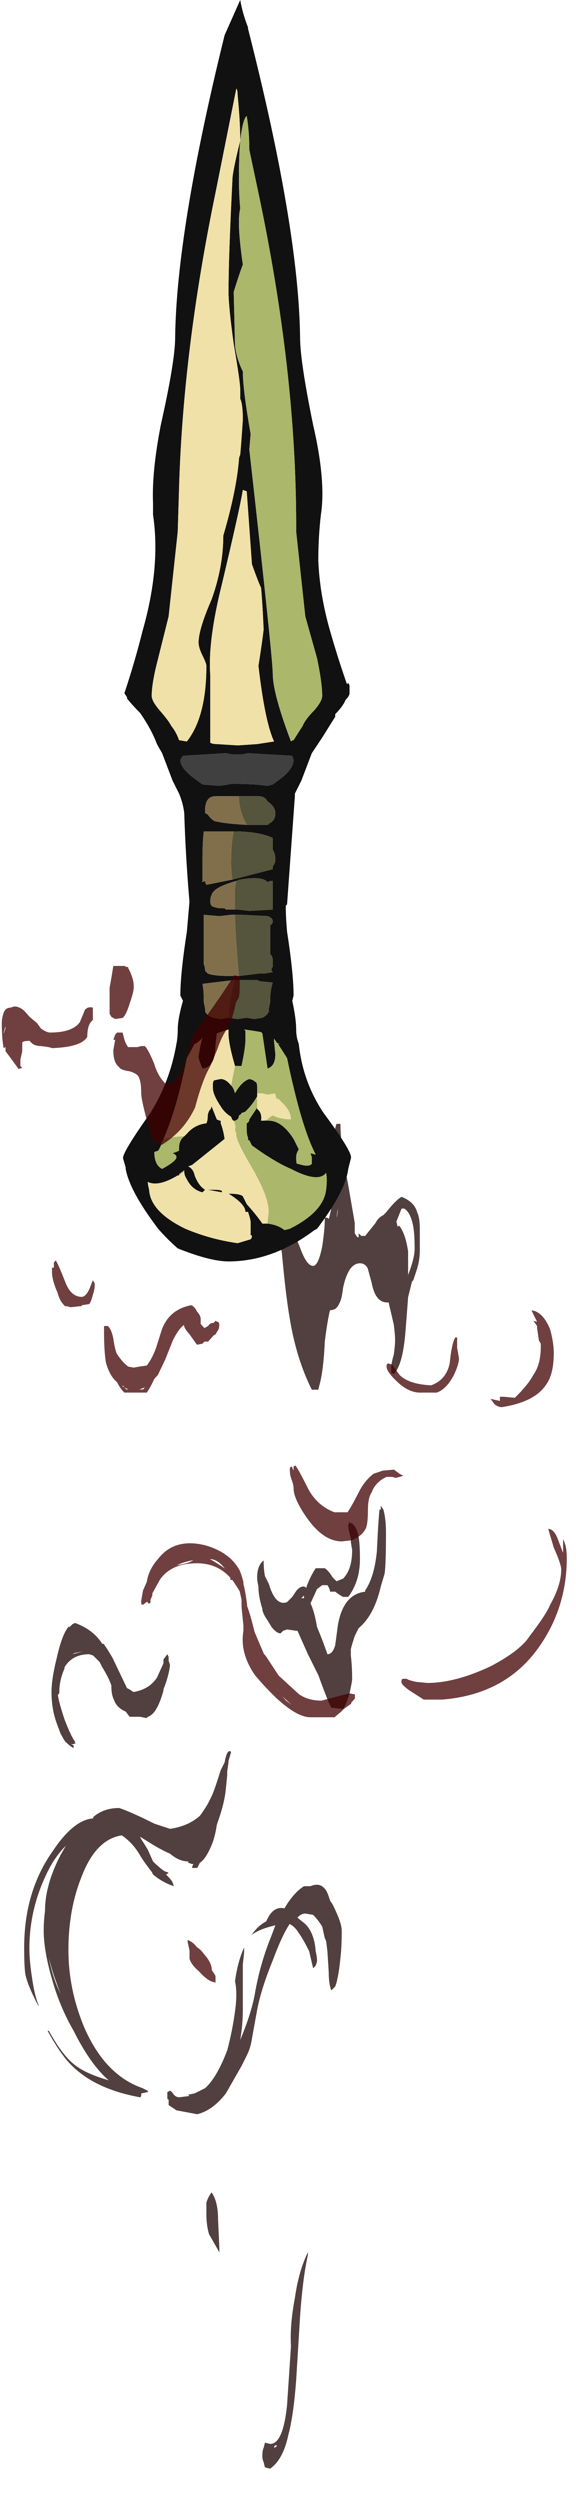 <?xml version="1.0" encoding="UTF-8" standalone="no"?>
<svg xmlns:ffdec="https://www.free-decompiler.com/flash" xmlns:xlink="http://www.w3.org/1999/xlink" ffdec:objectType="frame" height="671.45px" width="154.9px" xmlns="http://www.w3.org/2000/svg">
  <g transform="matrix(1.0, 0.0, 0.0, 1.0, 61.55, 208.3)">
    <use ffdec:characterId="763" height="51.6" transform="matrix(7.0, 0.0, 0.0, 7.0, -55.05, 93.55)" width="15.2" xlink:href="#shape0"/>
    <use ffdec:characterId="746" height="48.4" transform="matrix(7.0, 0.0, 0.0, 7.0, -28.45, -208.3)" width="8.75" xlink:href="#shape1"/>
    <use ffdec:characterId="765" height="48.85" transform="matrix(-9.996, 0.0, 0.0, 5.59, 90.874, 51.135)" width="15.2" xlink:href="#shape2"/>
  </g>
  <defs>
    <g id="shape0" transform="matrix(1.0, 0.0, 0.0, 1.0, 7.4, 7.8)">
      <path d="M2.3 -5.3 L2.3 -5.25 2.85 -5.25 Q2.95 -5.05 2.95 -4.75 L2.95 -3.85 Q2.95 -3.65 3.2 -3.05 3.45 -2.35 3.7 -2.35 3.9 -2.35 4.05 -3.1 4.15 -3.75 4.15 -4.2 L4.25 -4.2 4.3 -4.15 Q4.5 -4.8 4.5 -6.0 4.45 -7.45 4.6 -7.8 L4.75 -7.8 Q4.75 -7.0 5.05 -5.45 L5.3 -4.0 5.3 -3.6 5.4 -3.45 5.45 -3.45 5.45 -3.6 5.55 -3.5 5.7 -3.5 6.1 -4.0 Q6.2 -4.2 6.4 -4.3 L6.5 -4.4 Q6.9 -4.9 7.1 -5.0 7.6 -4.8 7.7 -4.4 7.8 -4.2 7.8 -3.75 L7.8 -2.95 Q7.8 -2.7 7.75 -2.45 L7.7 -2.25 7.55 -1.8 7.5 -1.75 7.35 -1.15 Q7.3 -0.45 7.25 0.15 7.15 1.45 6.8 1.8 L6.7 1.75 Q6.7 1.85 6.7 1.55 6.7 1.4 6.8 1.05 6.85 0.7 6.85 0.5 6.85 0.3 6.8 -0.1 L6.6 -0.95 Q6.1 -0.9 5.95 -1.7 L5.8 -2.25 Q5.7 -2.45 5.5 -2.45 5.05 -2.45 4.85 -1.5 4.8 -1.05 4.7 -0.9 4.6 -0.65 4.35 -0.65 4.25 -0.25 4.15 0.55 4.1 1.65 3.95 2.2 L3.9 2.4 3.65 2.4 Q3.05 1.2 2.8 -0.35 2.65 -1.2 2.5 -2.85 L2.45 -3.15 2.4 -3.15 2.35 -2.95 Q2.3 -2.85 2.15 -2.85 1.95 -2.85 1.7 -4.05 1.5 -5.0 1.5 -5.25 L1.5 -6.3 Q1.55 -7.25 1.8 -7.45 L1.95 -6.35 1.95 -6.3 2.25 -5.4 2.3 -5.3 M7.1 -4.55 L6.9 -4.05 6.95 -3.85 7.0 -3.9 Q7.25 -3.6 7.35 -2.9 L7.35 -2.0 Q7.6 -2.65 7.6 -3.0 7.6 -3.55 7.55 -3.85 7.45 -4.4 7.2 -4.55 L7.1 -4.55 M4.65 -4.55 L4.6 -4.2 Q4.65 -4.35 4.65 -4.55 M5.1 7.45 L5.1 7.5 Q5.35 7.55 5.45 8.05 5.5 8.35 5.5 8.9 5.5 9.75 5.05 10.35 L4.85 10.35 Q4.75 10.3 4.55 10.15 L4.35 10.15 Q4.35 10.05 4.25 9.9 L4.05 9.9 3.85 10.05 3.6 10.6 Q3.75 10.9 3.85 11.5 4.1 12.1 4.25 12.55 4.45 12.55 4.55 12.2 L4.65 11.45 Q4.85 10.25 5.7 10.15 L5.7 10.1 Q6.05 9.6 6.15 8.6 6.2 7.5 6.25 7.0 L6.3 7.0 6.3 6.85 6.4 7.0 Q6.5 7.35 6.5 7.9 6.5 9.05 6.45 9.45 L6.3 9.95 Q6.05 11.05 5.45 11.55 L5.3 11.85 Q5.2 12.15 5.15 12.35 L5.15 12.6 Q5.2 13.0 5.2 13.5 5.2 13.6 5.1 14.05 4.95 14.55 4.85 14.65 L4.4 14.6 Q4.3 14.45 3.9 13.35 L3.5 12.55 3.1 11.65 3.05 11.65 2.7 11.6 2.55 11.65 2.45 11.75 Q2.3 11.75 2.1 11.5 L1.95 11.25 Q1.8 11.05 1.75 10.85 L1.75 10.8 Q1.6 10.35 1.6 9.95 1.55 9.75 1.55 9.6 1.55 9.15 1.8 8.95 1.8 9.3 1.85 9.55 L2.0 9.85 Q2.1 10.2 2.25 10.4 2.45 10.65 2.7 10.55 L2.9 10.35 3.0 10.2 Q3.15 9.95 3.35 9.95 L3.45 10.0 3.45 9.95 Q3.6 9.55 3.8 9.25 L4.15 9.25 Q4.3 9.35 4.45 9.6 L4.6 9.75 4.85 9.65 Q5.2 9.3 5.2 8.55 L5.15 8.25 5.15 8.1 Q5.05 7.75 5.05 7.6 L5.1 7.45 M3.35 10.3 Q3.3 10.35 3.25 10.4 L3.35 10.4 3.35 10.3 M0.45 16.7 L0.4 17.05 0.4 17.2 0.35 17.7 Q0.3 18.25 0.05 18.95 L0.0 19.1 Q-0.05 19.45 -0.15 19.75 -0.4 20.4 -0.65 20.55 L-0.75 20.75 -0.95 20.75 Q-0.95 20.7 -0.9 20.6 L-0.95 20.6 -1.1 20.55 -1.1 20.5 Q-1.45 20.5 -1.8 20.2 -2.15 20.05 -2.55 19.8 L-2.95 19.55 -2.9 19.65 Q-2.8 19.8 -2.65 20.05 L-2.45 20.5 Q-2.25 20.7 -2.05 20.85 L-1.95 20.9 Q-1.9 20.9 -1.85 20.95 L-1.95 21.0 Q-1.75 21.2 -1.7 21.3 L-1.65 21.45 Q-2.1 21.3 -2.45 21.0 L-2.5 20.9 Q-2.7 20.65 -2.9 20.35 -3.2 19.8 -3.65 19.5 -4.65 19.65 -5.2 21.1 -5.7 22.35 -5.7 23.9 -5.7 25.4 -5.1 26.85 -4.3 28.7 -2.85 29.2 L-2.65 29.3 -2.65 29.35 -2.9 29.4 Q-2.9 29.55 -2.95 29.55 -4.6 29.25 -5.5 28.4 -5.95 28.0 -6.5 27.0 L-6.45 27.0 Q-5.9 28.0 -5.4 28.35 -5.0 28.65 -4.15 28.9 -4.85 28.3 -5.5 27.0 -6.05 26.05 -6.35 24.95 -6.65 23.9 -6.65 23.15 -6.65 22.8 -6.6 22.4 -6.6 21.4 -6.0 20.25 L-5.8 19.9 Q-6.25 20.35 -6.55 21.0 -7.2 22.35 -7.2 23.85 -7.2 24.3 -7.1 24.95 -7.0 25.65 -6.85 26.0 L-6.85 26.05 Q-7.25 25.3 -7.35 24.85 -7.4 24.6 -7.4 23.8 -7.4 21.65 -6.3 20.1 -5.5 18.9 -4.75 18.85 L-4.75 18.8 Q-4.35 18.45 -3.75 18.45 -3.3 18.6 -2.4 19.05 L-1.8 19.25 Q-1.1 19.15 -0.65 18.75 -0.5 18.55 -0.35 18.3 L-0.2 18.0 Q-0.1 17.8 0.15 17.0 L0.3 16.7 Q0.4 16.15 0.55 16.3 L0.45 16.65 0.45 16.7 M4.35 22.0 L4.45 22.15 Q4.8 22.85 4.8 23.15 4.8 23.8 4.75 24.2 4.7 24.75 4.6 25.15 L4.55 25.3 4.4 25.45 Q4.3 25.2 4.3 24.75 L4.25 23.95 4.2 23.55 4.15 23.45 4.05 23.0 Q3.9 22.75 3.7 22.55 L3.4 22.5 Q3.25 22.5 3.1 22.65 L3.15 22.7 3.4 22.9 Q3.75 23.25 3.8 23.95 3.85 24.15 3.85 24.3 L3.85 24.35 3.8 24.5 3.7 24.6 3.55 23.95 3.5 23.85 Q3.3 23.45 3.15 23.25 3.0 23.0 2.8 22.9 2.5 23.35 2.15 24.3 1.7 25.4 1.55 26.2 L1.35 27.3 Q1.3 27.65 1.15 27.95 L0.95 28.35 0.35 29.4 Q-0.15 30.05 -0.75 30.2 L-1.55 30.05 -1.85 29.85 -1.85 29.65 -1.9 29.6 -1.9 29.35 -1.8 29.3 Q-1.75 29.3 -1.65 29.45 -1.55 29.55 -1.45 29.55 L-1.05 29.5 -1.1 29.45 -0.85 29.4 -0.45 29.2 Q0.0 28.8 0.4 27.75 0.6 27.0 0.7 26.25 0.8 25.55 0.7 25.1 0.8 24.35 1.05 23.8 1.05 23.85 1.05 24.0 L1.0 24.45 Q1.0 24.8 1.0 25.3 L1.0 26.2 Q1.0 26.75 0.9 27.35 1.3 26.4 1.45 25.65 1.65 24.45 2.1 23.35 L2.25 22.95 Q1.6 23.1 1.3 23.35 L1.35 23.3 Q1.6 22.95 1.9 22.8 2.15 22.2 2.6 22.3 2.95 21.7 3.35 21.45 L3.6 21.45 Q3.95 21.3 4.15 21.55 4.25 21.65 4.35 22.0 M0.1 35.4 L0.1 35.5 -0.3 34.8 Q-0.4 34.45 -0.4 34.05 L-0.4 33.6 Q-0.35 33.4 -0.2 33.2 0.05 33.55 0.05 34.25 0.1 35.3 0.1 35.4 M3.5 35.5 L3.5 35.6 Q3.3 36.5 3.2 37.95 L3.05 40.4 Q2.95 41.75 2.75 42.5 2.55 43.45 2.05 43.8 L1.85 43.75 1.8 43.55 Q1.75 43.45 1.75 43.3 1.75 43.1 1.8 43.0 L1.85 42.8 2.05 42.85 Q2.55 42.85 2.7 41.35 L2.85 39.1 Q2.8 38.3 3.0 37.25 3.15 36.2 3.5 35.5 M2.2 43.0 L2.3 42.95 2.3 42.9 Q2.2 42.9 2.2 43.0 M-5.45 12.5 L-5.55 12.55 -5.15 12.45 -5.45 12.5 M-5.45 11.35 Q-4.75 11.6 -4.4 12.15 L-4.35 12.15 Q-4.2 12.35 -4.0 12.7 L-3.45 13.85 -3.35 13.9 -3.2 14.0 Q-2.6 13.9 -2.3 13.45 L-2.05 12.9 -2.05 12.75 -1.9 12.55 -1.85 12.65 -1.85 12.8 -1.8 12.95 -1.8 13.0 Q-1.85 13.4 -2.05 13.9 L-2.05 13.95 Q-2.3 14.85 -2.65 14.95 L-2.7 15.0 -2.95 14.95 -3.35 14.95 -3.5 14.75 Q-3.85 14.6 -3.95 14.3 -4.05 14.1 -4.05 13.8 L-4.05 13.75 Q-4.15 13.45 -4.4 13.05 L-4.5 12.85 -4.75 12.6 -4.9 12.55 Q-5.55 12.55 -5.85 13.05 L-5.85 13.1 Q-6.05 13.55 -6.05 14.0 L-6.05 14.05 -6.1 14.1 -6.1 14.15 Q-6.05 14.45 -5.85 15.05 -5.6 15.7 -5.45 15.9 L-5.45 15.95 -5.4 15.95 -5.5 16.0 -5.6 16.0 -5.5 16.05 -5.5 16.15 Q-5.7 16.05 -5.85 15.85 L-5.8 15.9 -5.8 15.95 -6.0 15.6 -6.15 15.2 Q-6.35 14.65 -6.35 14.0 -6.35 13.5 -6.15 12.7 -5.95 11.8 -5.7 11.5 L-5.65 11.5 -5.55 11.4 -5.45 11.35 M-6.45 24.2 Q-6.35 24.75 -6.15 25.25 L-6.0 25.6 -6.25 24.9 Q-6.35 24.6 -6.45 24.2" fill="#180000" fill-opacity="0.749" fill-rule="evenodd" stroke="none"/>
    </g>
    <g id="shape1" transform="matrix(1.0, 0.0, 0.0, 1.0, 4.1, 44.95)">
      <path d="M0.7 -43.9 L0.7 -43.85 Q2.65 -36.2 2.7 -32.0 2.7 -31.1 3.2 -28.65 3.7 -26.5 3.5 -25.2 3.4 -24.35 3.4 -23.45 3.45 -22.15 3.85 -20.75 4.15 -19.7 4.5 -18.7 L4.55 -18.75 4.6 -18.65 4.6 -18.35 Q4.6 -18.25 4.45 -18.1 4.35 -17.85 4.05 -17.55 L4.05 -17.45 3.55 -16.65 3.15 -16.05 2.75 -15.0 2.5 -14.5 2.5 -14.4 2.2 -10.25 2.15 -10.2 Q2.15 -9.75 2.2 -9.2 2.45 -7.6 2.45 -6.75 L2.4 -6.55 Q2.55 -5.85 2.55 -5.45 2.55 -5.15 2.65 -4.9 2.8 -3.45 3.6 -2.25 4.75 -0.7 4.65 -0.5 L4.55 -0.1 Q4.45 0.75 3.35 2.2 L3.25 2.25 Q1.65 3.45 -0.05 3.45 -0.75 3.45 -2.0 2.95 -2.4 2.6 -2.75 2.2 -3.85 0.75 -4.0 -0.1 L-4.0 -0.15 -4.1 -0.5 Q-4.15 -0.7 -3.05 -2.25 -2.3 -3.45 -2.05 -4.9 -2.0 -5.15 -2.0 -5.45 -2.0 -5.85 -1.8 -6.55 L-1.9 -6.75 Q-1.9 -7.6 -1.65 -9.2 L-1.55 -10.35 Q-1.7 -12.1 -1.75 -13.75 -1.8 -14.15 -1.95 -14.5 L-2.2 -15.0 -2.6 -16.05 -2.8 -16.4 Q-3.0 -16.95 -3.45 -17.6 L-3.5 -17.65 Q-3.75 -17.9 -3.95 -18.15 L-3.95 -18.2 -4.05 -18.35 Q-3.65 -19.55 -3.35 -20.75 -2.65 -23.2 -2.95 -25.2 L-2.95 -25.65 Q-3.0 -26.85 -2.65 -28.65 -2.1 -31.1 -2.1 -32.0 -2.05 -36.1 -0.2 -43.6 L0.4 -44.95 Q0.5 -44.4 0.7 -43.9 M0.4 -39.55 Q0.35 -39.0 0.35 -38.1 0.35 -37.5 0.4 -36.95 0.35 -36.75 0.35 -36.4 0.35 -35.85 0.5 -34.8 0.35 -34.4 0.15 -33.75 L0.2 -31.7 Q0.25 -31.2 0.5 -30.7 0.5 -30.0 0.8 -28.3 L0.75 -27.7 Q1.65 -19.7 1.65 -19.1 1.65 -18.35 2.35 -16.5 2.4 -16.55 2.45 -16.55 L2.8 -17.1 Q2.9 -17.35 3.25 -17.7 3.55 -18.05 3.55 -18.25 3.55 -18.75 3.35 -19.7 L2.9 -21.3 2.55 -24.55 2.55 -24.8 Q2.55 -30.7 1.1 -37.55 L0.75 -39.2 Q0.75 -39.9 0.65 -40.5 0.5 -40.4 0.4 -39.55 0.4 -40.3 0.3 -41.3 0.3 -41.5 0.25 -41.55 L-0.55 -37.55 Q-1.8 -31.5 -1.95 -26.2 L-2.0 -24.55 -2.35 -21.3 -2.75 -19.7 Q-3.0 -18.75 -3.0 -18.25 -3.0 -18.05 -2.7 -17.7 -2.35 -17.3 -2.25 -17.1 -2.05 -16.85 -1.95 -16.55 L-1.65 -16.5 Q-0.9 -17.45 -0.9 -19.4 -0.9 -19.5 -1.05 -19.8 -1.2 -20.1 -1.2 -20.3 -1.2 -20.8 -0.7 -21.95 -0.25 -23.2 -0.25 -24.4 0.25 -26.1 0.35 -27.3 0.35 -27.4 0.4 -27.5 0.45 -28.05 0.5 -28.85 0.5 -29.45 0.4 -29.65 L0.4 -30.0 Q0.4 -30.3 0.15 -31.75 -0.05 -33.2 -0.05 -33.75 -0.05 -35.05 0.1 -38.05 0.1 -38.35 0.4 -39.55 M0.65 -26.1 L0.5 -26.15 Q0.4 -25.5 -0.3 -22.55 -0.85 -20.35 -0.75 -19.05 L-0.75 -16.45 Q-0.65 -16.4 -0.5 -16.4 L0.3 -16.35 1.05 -16.4 1.7 -16.5 Q1.35 -17.25 1.1 -19.4 1.25 -20.35 1.3 -20.8 1.25 -21.9 1.2 -22.4 1.1 -22.6 0.85 -23.3 L0.65 -26.1 M0.3 -16.0 L0.1 -16.0 -0.15 -16.05 -1.8 -15.95 -1.9 -15.8 Q-1.9 -15.5 -1.45 -15.15 L-1.05 -14.85 -0.4 -14.8 -0.05 -14.85 Q-0.05 -14.9 1.0 -14.85 L1.45 -14.8 1.65 -14.85 2.05 -15.15 Q2.45 -15.5 2.45 -15.8 2.4 -15.9 2.4 -15.95 L0.7 -16.05 0.45 -16.0 0.3 -16.0 M0.65 -13.3 L1.45 -13.3 Q1.45 -13.35 1.5 -13.3 L1.5 -13.35 Q1.75 -13.45 1.75 -13.75 1.75 -14.0 1.45 -14.2 1.35 -14.4 1.1 -14.4 L0.35 -14.4 -0.55 -14.4 Q-0.95 -14.4 -0.95 -13.85 L-0.95 -13.75 -0.85 -13.7 Q-0.75 -13.55 -0.6 -13.45 -0.25 -13.35 0.65 -13.3 M0.15 -13.05 L-1.0 -13.05 Q-1.05 -12.65 -1.05 -11.9 L-1.05 -11.1 -0.95 -11.15 -0.95 -11.1 -0.9 -11.0 0.1 -11.2 1.65 -11.6 1.65 -11.7 Q1.75 -11.85 1.75 -11.95 1.75 -12.2 1.65 -12.35 L1.65 -12.8 Q1.1 -13.05 0.15 -13.05 M0.2 -10.05 L0.3 -10.05 0.75 -10.0 1.65 -10.05 1.65 -11.15 Q1.5 -11.15 1.45 -11.1 1.25 -11.35 0.4 -11.2 L0.35 -11.2 Q0.3 -11.15 0.25 -11.15 -0.65 -10.9 -0.7 -10.6 -0.75 -10.55 -0.75 -10.35 -0.75 -10.25 -0.7 -10.2 -0.65 -10.15 -0.6 -10.15 -0.5 -10.1 -0.25 -10.1 L-0.2 -10.1 -0.15 -10.05 0.2 -10.05 M0.35 -7.5 L1.15 -7.6 1.35 -7.6 1.65 -7.65 Q1.55 -7.75 1.65 -7.85 L1.65 -8.1 Q1.65 -8.25 1.55 -8.35 L1.55 -9.45 Q1.65 -9.5 1.65 -9.6 1.65 -9.7 1.55 -9.75 1.5 -9.8 1.45 -9.8 L0.45 -9.85 0.2 -9.85 0.05 -9.85 -0.4 -9.8 -1.0 -9.85 -1.0 -7.95 Q-0.95 -7.85 -0.95 -7.7 L-0.85 -7.6 Q-0.65 -7.5 0.1 -7.5 L0.35 -7.5 M-0.05 -5.9 L0.3 -5.85 0.65 -5.9 0.95 -5.85 1.25 -5.9 Q1.45 -6.0 1.5 -6.15 L1.5 -6.25 1.55 -6.5 1.55 -6.55 Q1.55 -6.95 1.65 -7.25 L1.15 -7.3 1.05 -7.35 0.2 -7.35 -0.65 -7.25 -1.05 -7.2 Q-1.0 -6.95 -1.0 -6.55 L-1.0 -6.5 -0.95 -6.25 -0.95 -6.15 Q-0.9 -6.0 -0.65 -5.9 L-0.35 -5.85 -0.05 -5.9 M1.3 -1.95 L1.5 -1.95 Q2.0 -1.95 2.45 -1.25 L2.65 -0.85 Q2.55 -0.7 2.55 -0.55 2.55 -0.25 2.6 -0.3 3.05 -0.15 3.15 -0.3 L3.15 -0.55 3.1 -0.7 3.3 -0.65 Q2.75 -1.7 2.2 -4.35 L1.85 -4.9 1.95 -4.9 Q1.85 -4.9 1.8 -4.95 L1.7 -5.1 1.7 -5.0 1.75 -4.5 Q1.75 -4.05 1.45 -3.95 L1.25 -5.3 1.2 -5.35 0.9 -5.4 0.55 -5.45 0.6 -5.4 0.6 -5.05 Q0.6 -4.75 0.45 -4.05 L0.2 -4.05 Q-0.05 -4.9 -0.05 -5.3 L-0.05 -5.45 -0.5 -5.3 -0.55 -4.85 Q-0.55 -4.0 -1.05 -3.95 -1.2 -4.3 -1.2 -4.4 -1.15 -4.8 -1.05 -5.15 -1.1 -5.05 -1.25 -4.95 -1.3 -4.9 -1.35 -4.9 L-1.65 -4.35 Q-2.05 -2.35 -2.55 -1.25 -2.55 -1.2 -2.6 -1.15 -2.65 -0.95 -2.75 -0.8 L-2.9 -0.75 Q-2.9 -0.25 -2.6 -0.1 -2.05 -0.4 -2.05 -0.55 -2.05 -0.65 -2.2 -0.7 -2.05 -0.75 -1.95 -0.8 L-1.95 -0.9 Q-1.95 -1.2 -1.75 -1.35 L-1.65 -1.45 Q-1.35 -1.8 -0.9 -1.85 -0.85 -1.95 -0.85 -2.1 -0.85 -2.25 -0.75 -2.4 L-0.75 -2.35 -0.7 -2.5 -0.5 -2.0 Q-0.4 -1.95 -0.35 -1.95 L-0.35 -1.85 Q-0.25 -1.6 -0.2 -1.25 L-1.45 -0.25 -1.6 -0.2 Q-1.4 -0.1 -1.35 0.15 -1.2 0.55 -0.95 0.7 L-1.05 0.8 Q-1.45 0.7 -1.65 0.3 -1.75 0.15 -1.75 0.0 L-1.75 -0.05 -1.95 0.1 -1.95 0.15 -2.0 0.15 Q-2.75 0.6 -3.15 0.4 -3.15 0.5 -3.1 0.7 -3.05 1.55 -1.7 2.2 -0.75 2.6 0.3 2.75 L0.8 2.6 Q0.85 2.55 0.85 2.45 L0.8 2.45 0.8 1.95 Q0.8 1.85 0.7 1.55 L0.6 1.55 Q0.6 1.25 -0.05 0.85 0.4 0.85 0.5 0.95 L0.65 1.25 Q1.05 1.7 1.25 2.0 L1.45 2.0 Q1.85 2.05 2.1 2.25 L2.3 2.2 Q3.6 1.55 3.7 0.7 3.75 0.3 3.7 0.05 3.4 0.45 2.35 -0.1 1.75 -0.35 0.85 -1.0 L0.75 -1.2 0.7 -1.2 0.7 -1.3 Q0.65 -1.4 0.65 -1.6 L0.65 -1.85 Q0.75 -1.9 0.75 -2.0 L1.05 -2.45 1.05 -2.4 Q1.25 -2.25 1.2 -1.95 L1.3 -1.95 M0.05 -3.3 Q0.15 -3.2 0.2 -3.0 0.45 -3.45 0.75 -3.55 0.95 -3.5 0.95 -3.45 1.05 -3.45 1.05 -3.25 L1.05 -3.0 1.05 -2.9 Q1.05 -2.85 1.0 -2.8 0.85 -2.55 0.6 -2.3 0.5 -2.25 0.45 -2.25 0.45 -2.2 0.35 -2.15 0.35 -2.0 0.2 -1.95 L0.15 -1.95 Q0.1 -1.95 0.05 -2.1 -0.2 -2.25 -0.35 -2.5 -0.65 -2.95 -0.65 -3.2 L-0.65 -3.35 Q-0.65 -3.45 -0.6 -3.5 L-0.35 -3.55 Q-0.15 -3.55 0.05 -3.3 M-0.85 0.7 L-0.6 0.7 Q-0.35 0.7 -0.3 0.75 L-0.3 0.8 -0.85 0.7" fill="#111111" fill-rule="evenodd" stroke="none"/>
      <path d="M0.3 -16.0 L0.45 -16.0 0.7 -16.05 2.4 -15.95 Q2.4 -15.9 2.45 -15.8 2.45 -15.5 2.05 -15.15 L1.65 -14.85 1.45 -14.8 1.0 -14.85 Q-0.05 -14.9 -0.05 -14.85 L-0.4 -14.8 -1.05 -14.85 -1.45 -15.15 Q-1.9 -15.5 -1.9 -15.8 L-1.8 -15.95 -0.15 -16.05 0.1 -16.0 0.3 -16.0" fill="#404040" fill-rule="evenodd" stroke="none"/>
      <path d="M0.65 -13.3 Q-0.25 -13.35 -0.6 -13.45 -0.75 -13.55 -0.85 -13.7 L-0.95 -13.75 -0.95 -13.85 Q-0.95 -14.4 -0.55 -14.4 L0.35 -14.4 Q0.35 -13.85 0.65 -13.3 M0.1 -11.2 L-0.9 -11.0 -0.95 -11.1 -0.95 -11.15 -1.05 -11.1 -1.05 -11.9 Q-1.05 -12.65 -1.0 -13.05 L0.15 -13.05 Q0.05 -12.6 0.05 -11.85 0.05 -11.5 0.1 -11.2 M0.25 -11.15 L0.2 -10.9 0.2 -10.05 -0.15 -10.05 -0.2 -10.1 -0.25 -10.1 Q-0.5 -10.1 -0.6 -10.15 -0.65 -10.15 -0.7 -10.2 -0.75 -10.25 -0.75 -10.35 -0.75 -10.55 -0.7 -10.6 -0.65 -10.9 0.25 -11.15 M0.35 -7.5 L0.1 -7.5 Q-0.65 -7.5 -0.85 -7.6 L-0.95 -7.7 Q-0.95 -7.85 -1.0 -7.95 L-1.0 -9.85 -0.4 -9.8 0.05 -9.85 0.2 -9.85 Q0.2 -9.3 0.35 -7.5 M-0.05 -5.9 L-0.35 -5.85 -0.65 -5.9 Q-0.9 -6.0 -0.95 -6.15 L-0.95 -6.25 -1.0 -6.5 -1.0 -6.55 Q-1.0 -6.95 -1.05 -7.2 L-0.65 -7.25 0.2 -7.35 0.1 -7.0 Q0.0 -6.45 -0.05 -5.9" fill="#816f4b" fill-rule="evenodd" stroke="none"/>
      <path d="M0.65 -26.1 L0.85 -23.3 Q1.1 -22.6 1.2 -22.4 1.25 -21.9 1.3 -20.8 1.25 -20.35 1.1 -19.4 1.35 -17.25 1.7 -16.5 L1.05 -16.4 0.3 -16.35 -0.5 -16.4 Q-0.65 -16.4 -0.75 -16.45 L-0.75 -19.05 Q-0.85 -20.35 -0.3 -22.55 0.4 -25.5 0.5 -26.15 L0.65 -26.1 M0.4 -39.55 Q0.1 -38.35 0.1 -38.05 -0.05 -35.05 -0.05 -33.75 -0.05 -33.2 0.15 -31.75 0.4 -30.3 0.4 -30.0 L0.4 -29.65 Q0.5 -29.45 0.5 -28.85 0.45 -28.05 0.4 -27.5 0.35 -27.4 0.35 -27.3 0.25 -26.1 -0.25 -24.4 -0.25 -23.2 -0.7 -21.95 -1.2 -20.8 -1.2 -20.3 -1.2 -20.1 -1.05 -19.8 -0.9 -19.5 -0.9 -19.4 -0.9 -17.45 -1.65 -16.5 L-1.95 -16.55 Q-2.05 -16.85 -2.25 -17.1 -2.35 -17.3 -2.7 -17.7 -3.0 -18.05 -3.0 -18.25 -3.0 -18.75 -2.75 -19.7 L-2.35 -21.3 -2.0 -24.55 -1.95 -26.2 Q-1.8 -31.5 -0.55 -37.55 L0.25 -41.55 Q0.3 -41.5 0.3 -41.3 0.4 -40.3 0.4 -39.55 M1.3 -1.95 L1.2 -1.95 Q1.25 -2.25 1.05 -2.4 L1.05 -2.45 1.05 -2.8 1.0 -2.8 Q1.05 -2.85 1.05 -2.9 L1.05 -3.0 1.25 -3.0 1.45 -2.95 1.75 -3.0 Q1.75 -2.9 1.8 -2.8 1.95 -2.75 1.95 -2.7 2.35 -2.35 2.35 -2.0 1.95 -2.0 1.65 -2.15 1.55 -2.1 1.45 -2.0 L1.3 -1.95 M1.45 2.0 L1.25 2.0 Q1.05 1.7 0.65 1.25 L0.5 0.95 Q0.4 0.85 -0.05 0.85 0.6 1.25 0.6 1.55 L0.7 1.55 Q0.8 1.85 0.8 1.95 L0.8 2.45 0.85 2.45 Q0.85 2.55 0.8 2.6 L0.3 2.75 Q-0.75 2.6 -1.7 2.2 -3.05 1.55 -3.1 0.7 -3.15 0.5 -3.15 0.4 -2.75 0.6 -2.0 0.15 L-1.95 0.15 Q-1.9 0.1 -1.75 0.0 -1.75 0.15 -1.65 0.3 -1.45 0.7 -1.05 0.8 L-0.95 0.7 Q-1.2 0.55 -1.35 0.15 -1.4 -0.1 -1.6 -0.2 L-1.55 -0.2 -1.45 -0.25 -0.2 -1.25 Q-0.25 -1.6 -0.35 -1.85 L-0.35 -1.95 Q-0.4 -1.95 -0.5 -2.0 L-0.7 -2.5 -0.75 -2.35 -0.75 -2.4 Q-0.85 -2.25 -0.85 -2.1 -0.85 -1.95 -0.9 -1.85 -1.35 -1.8 -1.65 -1.45 L-1.75 -1.35 Q-2.1 -1.35 -2.55 -1.25 -2.05 -2.35 -1.65 -4.35 L-1.35 -4.9 Q-1.3 -4.9 -1.25 -4.95 -1.1 -5.05 -1.05 -5.15 -1.15 -4.8 -1.2 -4.4 -1.2 -4.3 -1.05 -3.95 -0.55 -4.0 -0.55 -4.85 L-0.5 -5.3 -0.05 -5.45 -0.05 -5.3 Q-0.05 -4.9 0.2 -4.05 L0.05 -3.3 Q-0.15 -3.55 -0.35 -3.55 L-0.6 -3.5 Q-0.65 -3.45 -0.65 -3.35 L-0.65 -3.2 Q-0.65 -2.95 -0.35 -2.5 -0.2 -2.25 0.05 -2.1 0.1 -1.95 0.15 -1.95 0.25 -1.75 0.2 -1.6 L0.25 -1.45 Q0.2 -1.25 0.85 -0.15 1.5 0.95 1.5 1.55 L1.45 2.0 M-0.85 0.7 L-0.3 0.8 -0.3 0.75 Q-0.35 0.7 -0.6 0.7 L-0.85 0.7" fill="#f0e1a8" fill-rule="evenodd" stroke="none"/>
      <path d="M0.4 -39.55 Q0.5 -40.4 0.65 -40.5 0.75 -39.9 0.75 -39.2 L1.1 -37.55 Q2.55 -30.7 2.55 -24.8 L2.55 -24.55 2.9 -21.3 3.35 -19.7 Q3.55 -18.75 3.55 -18.25 3.55 -18.05 3.25 -17.7 2.9 -17.35 2.8 -17.1 L2.45 -16.55 Q2.4 -16.55 2.35 -16.5 1.65 -18.35 1.65 -19.1 1.65 -19.7 0.75 -27.7 L0.8 -28.3 Q0.5 -30.0 0.5 -30.7 0.25 -31.2 0.2 -31.7 L0.15 -33.75 Q0.35 -34.4 0.5 -34.8 0.35 -35.85 0.35 -36.4 0.35 -36.75 0.4 -36.95 0.35 -37.5 0.35 -38.1 0.35 -39.0 0.4 -39.55 M0.2 -4.05 L0.45 -4.05 Q0.6 -4.75 0.6 -5.05 L0.6 -5.4 0.55 -5.45 0.9 -5.4 1.2 -5.35 1.25 -5.3 1.45 -3.95 Q1.75 -4.05 1.75 -4.5 L1.7 -5.0 1.7 -5.1 1.8 -4.95 Q1.85 -4.9 1.95 -4.9 L1.85 -4.9 2.2 -4.35 Q2.75 -1.7 3.3 -0.65 L3.1 -0.7 3.15 -0.55 3.15 -0.3 Q3.05 -0.15 2.6 -0.3 2.55 -0.25 2.55 -0.55 2.55 -0.7 2.65 -0.85 L2.45 -1.25 Q2.0 -1.95 1.5 -1.95 L1.3 -1.95 1.45 -2.0 Q1.55 -2.1 1.65 -2.15 1.95 -2.0 2.35 -2.0 2.35 -2.35 1.95 -2.7 1.95 -2.75 1.8 -2.8 1.75 -2.9 1.75 -3.0 L1.45 -2.95 1.25 -3.0 1.05 -3.0 1.05 -3.25 Q1.05 -3.45 0.95 -3.45 0.95 -3.5 0.75 -3.55 0.45 -3.45 0.2 -3.0 0.15 -3.2 0.05 -3.3 L0.2 -4.05 M1.05 -2.45 L0.75 -2.0 Q0.75 -1.9 0.65 -1.85 L0.65 -1.6 Q0.65 -1.4 0.7 -1.3 L0.7 -1.2 0.75 -1.2 0.85 -1.0 Q1.75 -0.35 2.35 -0.1 3.4 0.45 3.7 0.05 3.75 0.3 3.7 0.7 3.6 1.55 2.3 2.2 L2.1 2.25 Q1.85 2.05 1.45 2.0 L1.5 1.55 Q1.5 0.95 0.85 -0.15 0.2 -1.25 0.25 -1.45 L0.2 -1.6 Q0.25 -1.75 0.15 -1.95 L0.2 -1.95 Q0.35 -2.0 0.35 -2.15 0.45 -2.2 0.45 -2.25 0.5 -2.25 0.6 -2.3 0.85 -2.55 1.0 -2.8 L1.05 -2.8 1.05 -2.45 M-1.95 0.15 L-1.95 0.1 -1.75 -0.05 -1.75 0.0 Q-1.9 0.1 -1.95 0.15 M-1.6 -0.2 L-1.45 -0.25 -1.55 -0.2 -1.6 -0.2 M-1.75 -1.35 Q-1.95 -1.2 -1.95 -0.9 L-1.95 -0.8 Q-2.05 -0.75 -2.2 -0.7 -2.05 -0.65 -2.05 -0.55 -2.05 -0.4 -2.6 -0.1 -2.9 -0.25 -2.9 -0.75 L-2.75 -0.8 Q-2.65 -0.95 -2.6 -1.15 -2.55 -1.2 -2.55 -1.25 -2.1 -1.35 -1.75 -1.35" fill="#abb76a" fill-rule="evenodd" stroke="none"/>
      <path d="M0.35 -14.4 L1.1 -14.4 Q1.35 -14.4 1.45 -14.2 1.75 -14.0 1.75 -13.75 1.75 -13.45 1.5 -13.35 L1.5 -13.3 Q1.45 -13.35 1.45 -13.3 L0.65 -13.3 Q0.35 -13.85 0.35 -14.4 M0.15 -13.05 Q1.1 -13.05 1.65 -12.8 L1.65 -12.35 Q1.75 -12.2 1.75 -11.95 1.75 -11.85 1.65 -11.7 L1.65 -11.6 0.1 -11.2 Q0.05 -11.5 0.05 -11.85 0.05 -12.6 0.15 -13.05 M0.25 -11.15 Q0.3 -11.15 0.35 -11.2 L0.4 -11.2 Q1.25 -11.35 1.45 -11.1 1.5 -11.15 1.65 -11.15 L1.65 -10.05 0.75 -10.0 0.3 -10.05 0.2 -10.05 0.2 -10.9 0.25 -11.15 M0.2 -9.85 L0.45 -9.85 1.45 -9.8 Q1.5 -9.8 1.55 -9.75 1.65 -9.7 1.65 -9.6 1.65 -9.5 1.55 -9.45 L1.55 -8.35 Q1.65 -8.25 1.65 -8.1 L1.65 -7.85 Q1.55 -7.75 1.65 -7.65 L1.35 -7.6 1.15 -7.6 0.35 -7.5 Q0.2 -9.3 0.2 -9.85 M0.2 -7.35 L1.05 -7.35 1.15 -7.3 1.65 -7.25 Q1.55 -6.95 1.55 -6.55 L1.55 -6.5 1.5 -6.25 1.5 -6.15 Q1.45 -6.0 1.25 -5.9 L0.95 -5.85 0.65 -5.9 0.3 -5.85 -0.05 -5.9 Q0.0 -6.45 0.1 -7.0 L0.2 -7.35" fill="#55543c" fill-rule="evenodd" stroke="none"/>
    </g>
    <g id="shape2" transform="matrix(1.0, 0.0, 0.0, 1.0, 7.15, 4.35)">
      <path d="M1.75 -2.6 L1.7 -2.75 Q1.65 -2.85 1.65 -3.3 1.65 -3.6 1.65 -3.85 L1.8 -3.9 Q1.95 -3.45 2.3 -2.55 L2.85 -1.15 Q2.95 -0.9 3.1 0.15 3.2 0.95 3.5 1.3 L3.65 1.3 Q3.85 0.95 3.95 0.35 4.1 -0.3 4.2 -0.5 L4.3 -0.5 4.4 -0.45 4.65 -0.45 Q4.7 -0.55 4.75 -0.8 L4.8 -1.15 4.95 -1.15 5.0 -1.05 5.05 -0.8 5.0 -0.8 5.05 -0.3 Q5.05 0.3 4.9 0.5 4.85 0.65 4.65 0.7 4.5 0.75 4.4 0.9 4.3 1.1 4.3 1.75 4.3 2.05 4.15 3.05 4.0 4.0 3.95 4.1 L3.75 4.25 Q3.15 3.6 2.85 2.45 2.65 1.1 2.45 0.5 L2.25 -0.35 Q2.15 -0.9 2.0 -1.3 1.9 -1.55 1.8 -2.2 L1.75 -2.6 M5.15 -3.3 L5.15 -2.05 5.1 -1.9 5.0 -1.8 4.8 -1.85 Q4.7 -2.0 4.6 -2.6 4.5 -3.1 4.5 -3.35 4.5 -3.6 4.55 -3.85 4.6 -4.1 4.65 -4.25 L4.65 -4.3 4.7 -4.3 4.75 -4.35 5.05 -4.35 5.1 -3.8 5.15 -3.3 M5.8 -2.25 L5.8 -2.3 5.95 -1.65 Q6.15 -1.15 6.75 -1.15 6.85 -1.15 7.0 -1.35 L7.1 -1.6 7.3 -1.9 7.45 -2.2 Q7.65 -2.5 7.8 -2.35 7.95 -2.35 8.0 -2.1 8.05 -1.85 8.05 -1.6 8.05 -0.85 8.0 -0.4 L7.95 -0.45 7.95 -0.25 Q7.8 0.1 7.6 0.6 L7.5 0.55 7.55 0.45 7.55 0.15 7.5 -0.25 7.5 -0.65 Q7.5 -0.75 7.3 -0.75 7.2 -0.5 7.0 -0.5 6.75 -0.45 6.7 -0.4 5.9 -0.45 5.75 -0.95 5.75 -1.55 5.6 -1.75 L5.6 -2.35 Q5.75 -2.4 5.8 -2.25 M4.9 -2.3 L4.9 -2.3 M7.95 -1.35 L8.0 -1.1 8.0 -1.15 7.95 -1.45 7.95 -1.35 M2.25 12.8 L2.25 12.75 2.3 12.7 2.35 12.8 Q2.45 12.8 2.5 12.95 L2.6 13.05 2.7 12.85 2.7 12.6 Q2.7 12.45 2.8 12.25 2.85 12.05 2.95 11.95 3.55 12.15 3.75 13.15 L3.9 14.0 Q4.0 14.5 4.15 14.85 L4.35 14.9 4.5 14.95 4.65 14.9 Q4.8 14.7 4.95 14.3 5.0 14.15 5.05 13.55 5.1 13.1 5.2 12.95 L5.3 12.95 Q5.3 13.0 5.3 13.2 5.3 14.15 5.25 14.7 5.15 15.35 4.95 15.65 4.85 16.0 4.75 16.15 L4.15 16.15 Q4.05 15.9 3.95 15.5 L3.85 15.3 3.65 14.55 3.45 13.65 Q3.3 13.1 3.15 12.9 3.15 13.05 3.0 13.35 L2.8 13.85 2.65 13.8 2.6 13.7 2.5 13.7 2.35 13.4 2.3 13.35 2.25 13.2 Q2.2 13.1 2.2 12.9 2.2 12.75 2.25 12.75 L2.25 12.8 M6.65 9.9 L6.65 10.15 6.7 10.15 6.7 10.35 Q6.7 10.75 6.55 11.35 6.5 11.7 6.4 11.9 L6.35 12.0 6.3 12.0 6.2 12.05 5.95 12.0 5.9 12.0 5.9 11.95 5.7 11.9 Q5.65 11.8 5.6 11.45 5.55 11.2 5.55 10.95 L5.55 10.9 5.6 10.75 5.7 11.2 Q5.8 11.55 5.9 11.55 6.2 11.55 6.35 10.8 6.55 9.9 6.6 9.8 L6.65 9.9 M4.8 15.8 L4.8 15.85 4.65 16.0 4.7 16.0 4.8 15.8 M4.2 15.9 L4.25 16.0 4.35 16.0 4.2 15.9 M4.15 26.2 Q4.1 26.25 4.1 26.3 L4.05 26.25 4.05 26.1 4.0 25.9 4.0 25.8 3.8 25.15 Q3.5 24.35 2.8 24.35 2.25 24.35 1.9 25.05 L1.9 25.15 1.85 25.15 Q1.75 25.4 1.65 25.7 L1.6 26.1 1.6 26.45 1.55 27.35 1.55 27.6 Q1.65 28.65 1.25 29.7 1.0 30.25 0.65 30.85 0.1 31.75 -0.25 31.75 L-0.9 31.75 -1.1 31.45 -1.15 31.35 -1.35 31.1 -1.35 31.05 -1.45 30.85 -1.45 30.65 -1.3 30.6 -0.55 30.95 Q-0.2 30.95 0.05 30.65 L0.6 29.75 0.95 28.8 1.0 28.7 1.25 27.65 Q1.35 26.9 1.45 26.4 L1.45 26.35 Q1.5 25.65 1.55 25.35 L1.55 25.25 Q1.6 24.9 1.65 24.7 1.9 23.85 2.55 23.5 3.4 23.1 3.85 24.15 4.1 24.65 4.15 25.25 L4.25 25.65 4.3 26.15 Q4.3 26.45 4.25 26.3 L4.25 26.35 4.15 26.2 M0.3 19.75 L0.3 19.95 Q0.3 20.1 0.25 20.35 0.2 20.6 0.2 20.75 0.2 21.25 -0.15 22.15 -0.6 23.3 -1.1 23.3 L-1.35 23.25 Q-1.65 23.05 -1.75 22.65 -1.8 22.4 -1.8 21.8 -1.8 21.2 -1.9 20.95 -2.0 20.45 -2.3 20.2 L-2.45 20.2 -2.55 20.25 -2.75 20.15 -2.65 20.05 -2.5 19.85 -2.2 19.9 -1.95 20.05 Q-1.7 20.4 -1.55 20.95 -1.35 21.65 -1.25 21.9 L-0.9 21.9 Q-0.45 21.6 -0.2 20.8 0.05 19.9 0.15 19.65 L0.2 19.7 0.2 19.9 0.25 19.7 0.3 19.75 M1.8 25.15 L1.8 25.15 M2.45 24.15 Q2.25 24.15 2.05 24.6 2.25 24.35 2.45 24.15 M3.4 24.5 Q3.2 24.3 2.9 24.2 3.0 24.35 3.35 24.45 L3.4 24.5 M0.5 30.75 L0.25 31.15 0.4 30.95 0.5 30.75 M3.05 42.45 L3.05 42.55 3.0 42.95 3.0 43.35 Q2.95 43.65 2.75 43.95 2.55 44.35 2.4 44.45 L2.3 44.5 2.3 44.2 Q2.3 44.15 2.4 43.9 2.4 43.55 2.6 43.15 2.7 42.9 2.8 42.8 2.9 42.55 3.05 42.45 M-6.35 13.05 L-6.4 13.65 -6.45 13.8 -6.45 13.95 Q-6.45 14.8 -6.25 15.3 -6.1 15.8 -5.75 16.4 L-5.45 16.35 -5.35 16.35 -5.35 16.55 -5.1 16.45 -5.2 16.7 Q-5.3 16.85 -5.4 16.85 -6.3 16.6 -6.6 15.75 -6.8 15.25 -6.8 14.25 -6.8 13.75 -6.7 13.1 -6.5 12.25 -6.2 12.2 L-6.35 12.75 -6.25 12.7 -6.35 12.95 -6.35 13.05 M-4.25 14.5 L-4.2 14.0 -4.2 13.5 -4.15 13.5 Q-4.05 13.8 -4.0 14.75 -3.9 15.55 -3.5 15.8 -2.9 15.75 -2.65 15.3 L-2.45 14.8 -2.35 14.75 Q-2.3 14.75 -2.3 14.9 -2.3 15.15 -2.6 15.65 -2.9 16.15 -3.2 16.15 L-3.65 16.15 Q-3.9 16.0 -4.1 15.35 -4.25 14.8 -4.25 14.5 M-6.8 23.6 Q-7.0 24.4 -7.0 24.65 -7.0 25.4 -6.7 26.35 -6.6 26.8 -6.15 27.85 -5.9 28.55 -5.1 29.3 -4.15 30.1 -3.4 30.1 L-3.1 30.05 Q-2.85 29.95 -2.85 29.9 L-2.75 29.9 Q-2.7 29.9 -2.7 30.05 -2.7 30.2 -2.95 30.5 L-3.3 30.9 -3.8 30.9 Q-5.55 30.65 -6.45 28.25 -7.15 26.4 -7.15 24.1 -7.15 23.5 -7.05 23.2 L-7.05 23.85 -6.9 23.15 Q-6.8 22.7 -6.65 22.7 L-6.8 23.6 M-6.65 27.05 L-6.65 27.05" fill="#400000" fill-opacity="0.749" fill-rule="evenodd" stroke="none"/>
    </g>
  </defs>
</svg>
